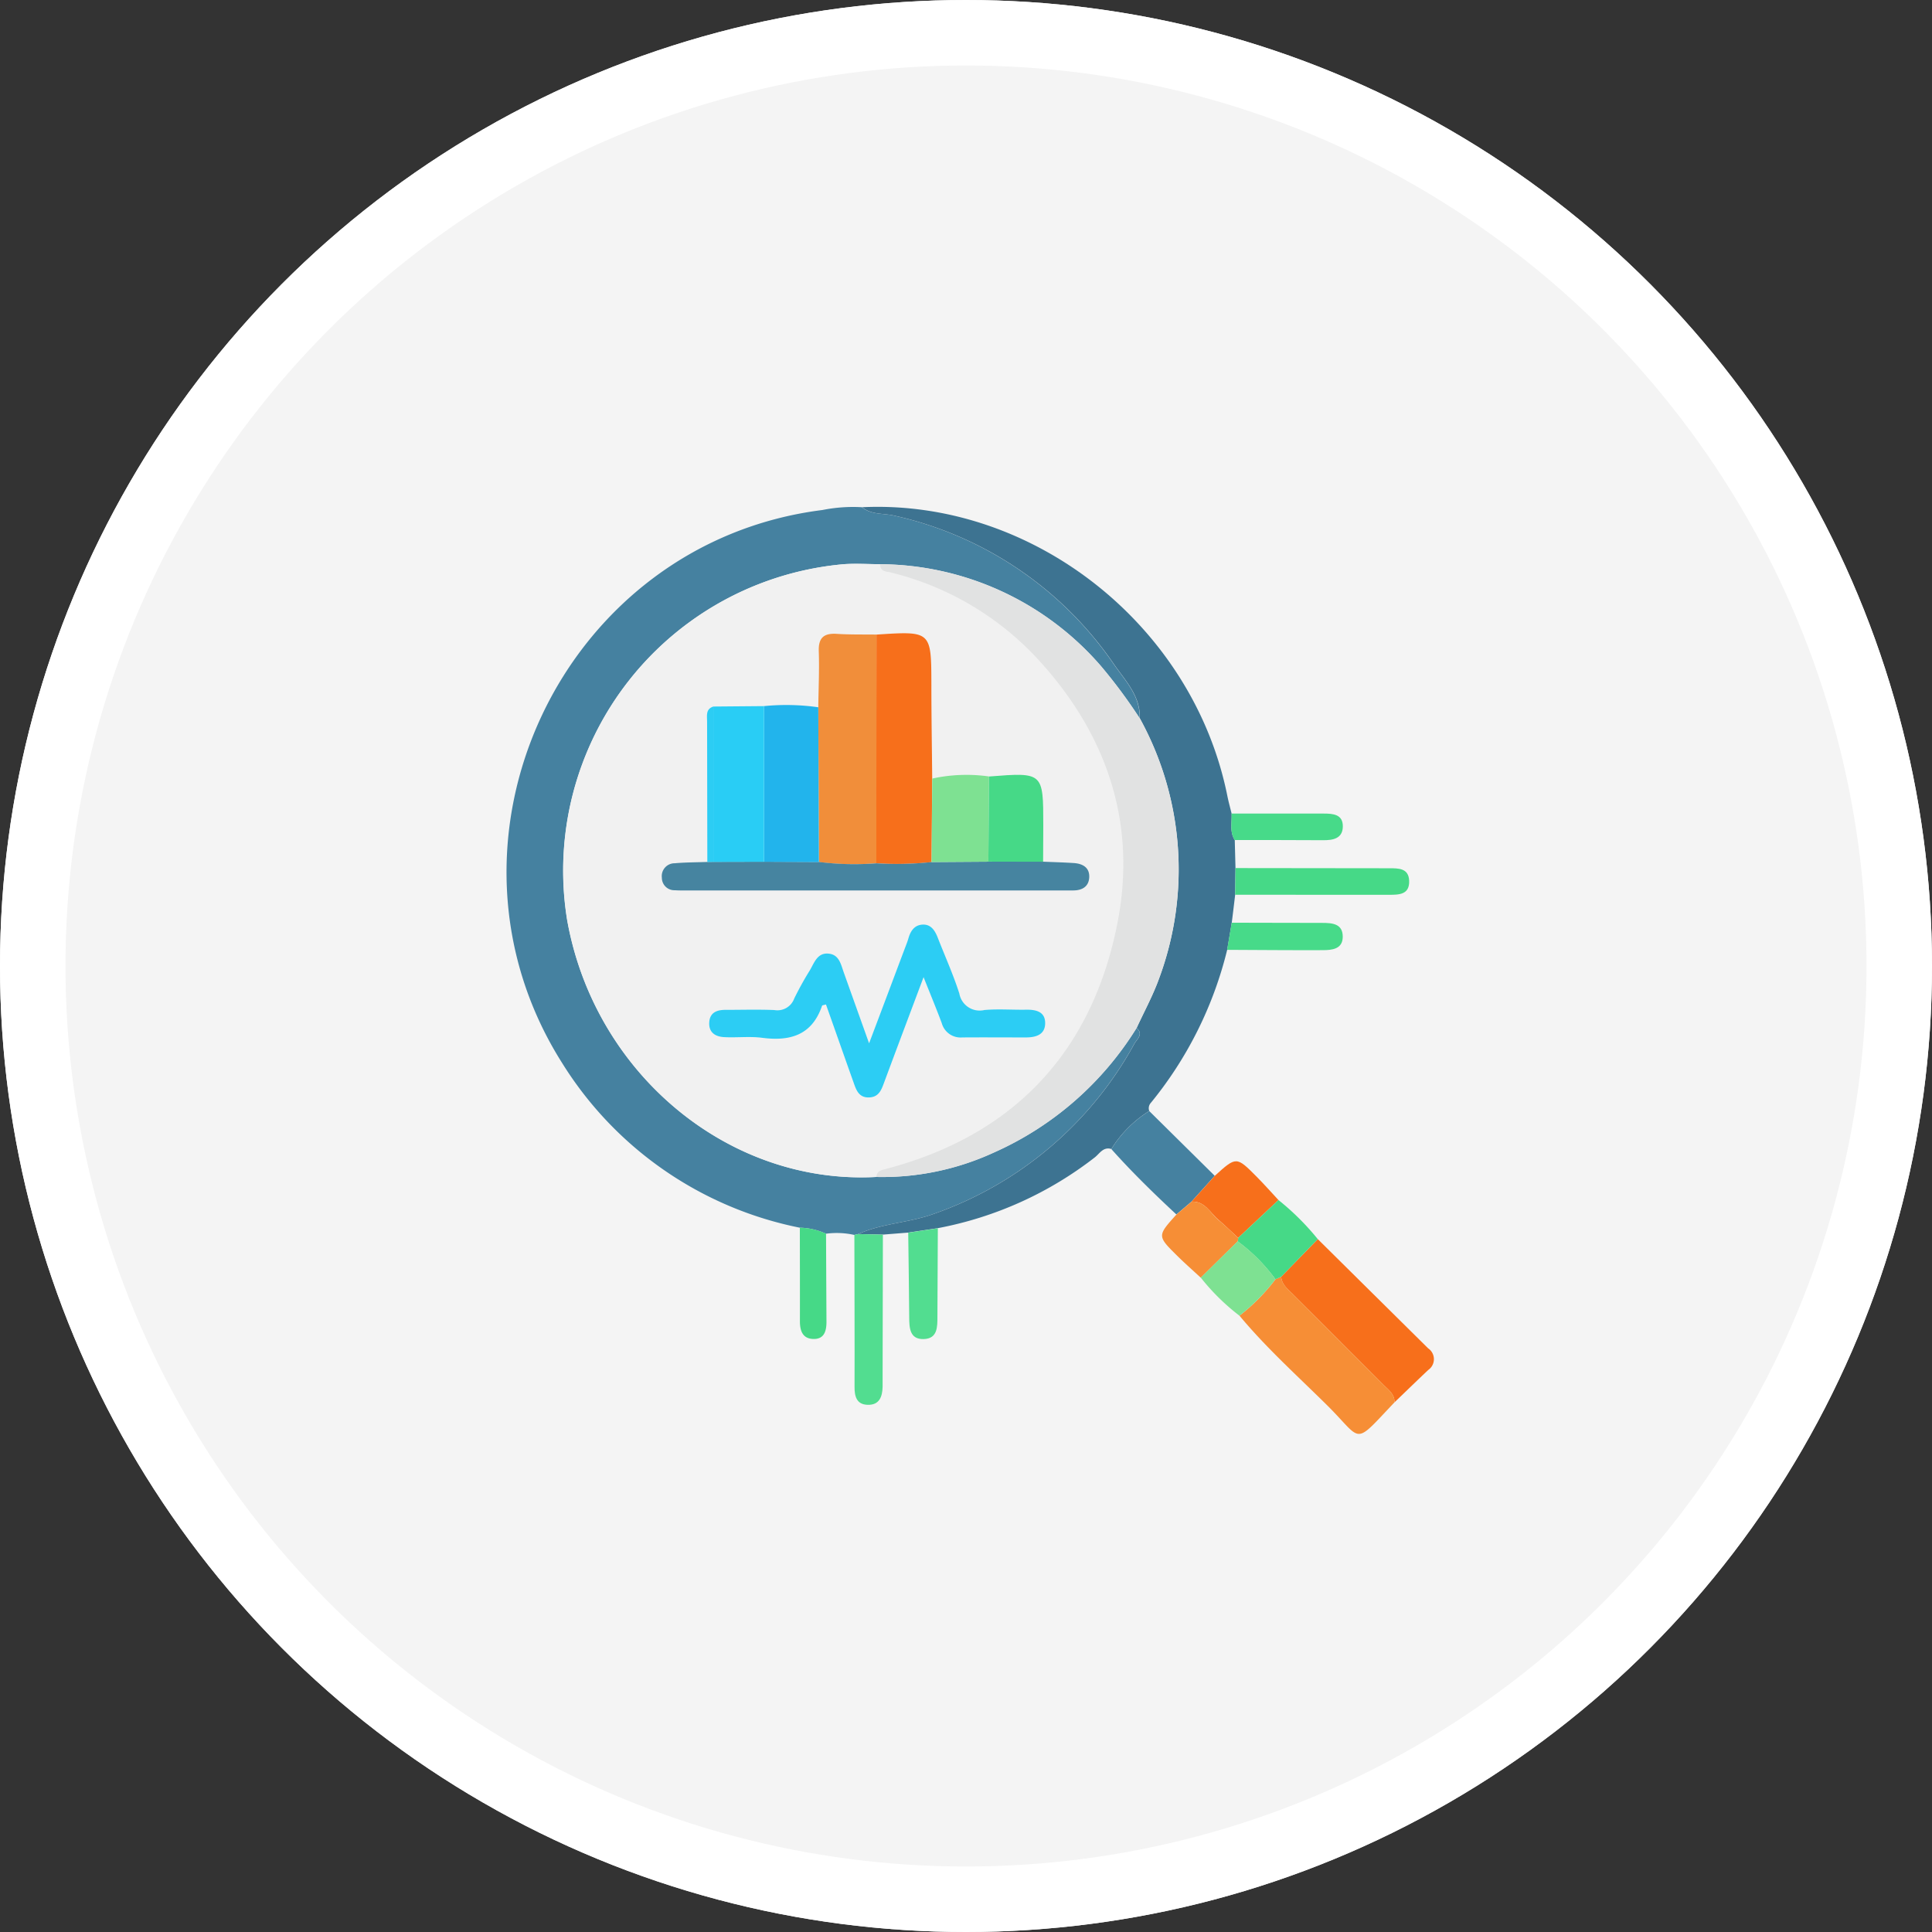 <svg xmlns="http://www.w3.org/2000/svg" xmlns:xlink="http://www.w3.org/1999/xlink" width="118" height="118" viewBox="0 0 118 118">
  <rect x="0" y="0" width="118" height="118" fill="#333333" stroke="none"/>
  <defs>
    <clipPath id="clip-path">
      <circle id="Elipse_7381" data-name="Elipse 7381" cx="52.262" cy="52.262" r="52.262" transform="translate(0 0)" fill="none" stroke="#707070" stroke-width="1"/>
    </clipPath>
  </defs>
  <g id="Grupo_877466" data-name="Grupo 877466" transform="translate(2093 7632)">
    <g id="Elipse_7428" data-name="Elipse 7428" transform="translate(-2093 -7632)" fill="#f4f4f4" stroke="#fff" stroke-width="4">
      <circle cx="59" cy="59" r="59" stroke="none"/>
      <circle cx="59" cy="59" r="57" fill="none"/>
    </g>
    <g id="Grupo_877035" data-name="Grupo 877035" transform="translate(-2692.832 -11405.832)">
      <g id="Enmascarar_grupo_700350" data-name="Enmascarar grupo 700350" transform="translate(606.832 3780.833)" clip-path="url(#clip-path)">
        <g id="Grupo_877041" data-name="Grupo 877041" transform="translate(254.697 836.85)">
          <path id="Trazado_238383" data-name="Trazado 238383" d="M-212.845-768.867a22.218,22.218,0,0,1-14.5-10.029c-8.618-13.574-.048-31.8,15.877-33.805a9.536,9.536,0,0,1,2.416-.171c.581.478,1.321.357,1.985.518a22.057,22.057,0,0,1,13.4,9.074c.691,1,1.62,1.93,1.576,3.3a32.074,32.074,0,0,0-2.362-3.185,17.965,17.965,0,0,0-13.5-6.227c-.733,0-1.469-.051-2.2,0a18.79,18.79,0,0,0-16.909,21.721c1.665,9.382,9.857,16.2,18.886,15.705a16.276,16.276,0,0,0,7.153-1.481,19.613,19.613,0,0,0,8.741-7.617c.445.38.018.687-.131.953a22.386,22.386,0,0,1-12.227,10.389c-1.523.561-3.166.575-4.644,1.243l-.237.053a4.9,4.9,0,0,0-1.73-.073A4.025,4.025,0,0,0-212.845-768.867Z" fill="#4581a0"/>
          <path id="Trazado_238384" data-name="Trazado 238384" d="M-133.708-768.445c1.478-.668,3.121-.682,4.644-1.243a22.387,22.387,0,0,0,12.227-10.389c.149-.266.575-.573.131-.953.458-1,.99-1.971,1.363-3a19.128,19.128,0,0,0-1.168-15.916c.044-1.369-.885-2.3-1.576-3.3a22.057,22.057,0,0,0-13.4-9.074c-.664-.161-1.4-.039-1.985-.518,10.449-.494,20.222,7.234,22.309,17.64.072.359.171.713.258,1.07.031.543-.132,1.109.193,1.617l.044,1.712-.02,1.63q-.1.853-.207,1.707l-.28,1.657a23.614,23.614,0,0,1-4.66,9.343.493.493,0,0,0-.1.5,7.207,7.207,0,0,0-2.315,2.322c-.5-.152-.72.289-1.018.518a22.365,22.365,0,0,1-9.579,4.317l-1.809.271-1.547.122Z" transform="translate(-75.57 -0.034)" fill="#3d7391"/>
          <path id="Trazado_238385" data-name="Trazado 238385" d="M-14.75-610.768q3.37,3.336,6.741,6.671A.8.8,0,0,1-8-602.779c-.694.654-1.377,1.32-2.065,1.98.01-.509-.377-.771-.683-1.078q-2.757-2.766-5.521-5.525c-.308-.308-.677-.579-.718-1.068Z" transform="translate(-166.461 -157.402)" fill="#f76f1b"/>
          <path id="Trazado_238386" data-name="Trazado 238386" d="M-25.947-600.386c.042.489.411.76.718,1.068q2.759,2.764,5.521,5.525c.305.306.693.568.683,1.078-2.582,2.716-1.893,2.373-4.153.143-1.8-1.779-3.691-3.48-5.316-5.436a11.876,11.876,0,0,0,2.2-2.227Z" transform="translate(-157.5 -165.487)" fill="#f68e36"/>
          <path id="Trazado_238387" data-name="Trazado 238387" d="M-63.854-643.791a7.206,7.206,0,0,1,2.315-2.322l4,3.955-1.421,1.577-.922.784C-61.256-641.076-62.6-642.385-63.854-643.791Z" transform="translate(-129.966 -129.879)" fill="#4581a0"/>
          <path id="Trazado_238388" data-name="Trazado 238388" d="M-134.544-612.164l1.506.037q-.009,4.253-.017,8.506c0,.258,0,.515,0,.773-.013.614-.193,1.137-.92,1.113-.675-.021-.8-.527-.794-1.1.007-1.436,0-2.872,0-4.308q0-2.485-.011-4.971Z" transform="translate(-74.735 -156.315)" fill="#52dd90"/>
          <path id="Trazado_238389" data-name="Trazado 238389" d="M-29.7-711.541l.02-1.63q4.693.006,9.387.011c.573,0,1.191-.008,1.219.766.03.852-.621.856-1.238.855Q-25.011-711.543-29.7-711.541Z" transform="translate(-156.557 -77.661)" fill="#46d987"/>
          <path id="Trazado_238390" data-name="Trazado 238390" d="M-41.724-629.78l1.421-1.577c1.315-1.189,1.319-1.193,2.562.061.456.46.886.946,1.327,1.42l-2.46,2.311c-.4-.366-.788-.747-1.2-1.1C-40.587-629.088-40.9-629.818-41.724-629.78Z" transform="translate(-147.198 -140.68)" fill="#f76f1b"/>
          <path id="Trazado_238391" data-name="Trazado 238391" d="M-28.953-619.238l2.46-2.311a15.736,15.736,0,0,1,2.4,2.386l-2.237,2.3-.349.152a10.821,10.821,0,0,0-2.306-2.316A1.16,1.16,0,0,0-28.953-619.238Z" transform="translate(-157.119 -149.007)" fill="#46d987"/>
          <path id="Trazado_238392" data-name="Trazado 238392" d="M-45.206-618.9a1.165,1.165,0,0,1-.031.208l-2.254,2.221c-.483-.448-.979-.883-1.446-1.346-1.22-1.207-1.215-1.212-.041-2.514l.922-.784c.828-.039,1.138.692,1.647,1.12C-45.994-619.651-45.606-619.271-45.206-618.9Z" transform="translate(-140.866 -149.341)" fill="#f68e36"/>
          <path id="Trazado_238393" data-name="Trazado 238393" d="M-31.906-696.434l.28-1.657c1.84,0,3.679.013,5.519.011.627,0,1.271.048,1.263.856-.007.746-.653.807-1.215.809C-28.008-696.407-29.957-696.425-31.906-696.434Z" transform="translate(-154.843 -89.404)" fill="#47da89"/>
          <path id="Trazado_238394" data-name="Trazado 238394" d="M-119.913-613.5l1.809-.271c-.01,1.792-.021,3.584-.026,5.377,0,.642.017,1.369-.84,1.391s-.879-.689-.883-1.344C-119.865-610.067-119.892-611.785-119.913-613.5Z" transform="translate(-86.313 -155.062)" fill="#52dd90"/>
          <path id="Trazado_238395" data-name="Trazado 238395" d="M-39.17-607.943l2.254-2.221a10.816,10.816,0,0,1,2.306,2.316,11.87,11.87,0,0,1-2.2,2.227A13.4,13.4,0,0,1-39.17-607.943Z" transform="translate(-149.187 -157.873)" fill="#7ee192"/>
          <path id="Trazado_238396" data-name="Trazado 238396" d="M-30.545-726.608c-.325-.508-.162-1.074-.193-1.617,1.875,0,3.75,0,5.625,0,.59,0,1.194.05,1.173.81-.02.719-.6.82-1.2.817C-26.941-726.611-28.743-726.607-30.545-726.608Z" transform="translate(-155.742 -65.936)" fill="#47da89"/>
          <path id="Trazado_238397" data-name="Trazado 238397" d="M-149.824-613.914a4.025,4.025,0,0,1,1.6.367q.012,2.688.026,5.378c0,.572-.138,1.074-.815,1.05-.649-.022-.808-.511-.807-1.086C-149.816-610.108-149.822-612.011-149.824-613.914Z" transform="translate(-63.021 -154.953)" fill="#46d987"/>
          <path id="Trazado_238398" data-name="Trazado 238398" d="M-196.114-759.693c-9.028.49-17.221-6.323-18.886-15.705a18.79,18.79,0,0,1,16.909-21.721c.729-.051,1.466,0,2.2,0,.012.481.4.436.71.517a18.08,18.08,0,0,1,8.892,5.243c4.257,4.609,6.1,10.065,4.886,16.2-1.56,7.863-6.356,12.955-14.212,14.993C-195.906-760.088-196.094-760.005-196.114-759.693Zm6.879-24.458a9.762,9.762,0,0,0-3.465.13c-.018-1.914-.046-3.829-.05-5.743-.008-3.277,0-3.277-3.354-3.054-.808-.012-1.618.008-2.423-.044s-1.135.239-1.106,1.071c.04,1.136-.015,2.276-.03,3.413a13.831,13.831,0,0,0-3.31-.072l-3.1.026c-.485.154-.386.567-.387.916q0,4.291.014,8.583c-.662.024-1.326.02-1.985.079a.784.784,0,0,0-.789.885.762.762,0,0,0,.789.763c.294.021.59.013.884.013h18.138l5.309,0c.555,0,.962-.239.983-.815.021-.594-.41-.825-.945-.859-.624-.04-1.249-.056-1.874-.083,0-.736.01-1.471.01-2.207C-185.92-784.411-185.921-784.411-189.235-784.151Zm-4,12.254c.449,1.131.8,1.972,1.116,2.827a1.193,1.193,0,0,0,1.251.871c1.29-.013,2.58,0,3.87,0,.605,0,1.18-.146,1.194-.851.014-.721-.551-.854-1.166-.844-.848.014-1.7-.054-2.542.019a1.258,1.258,0,0,1-1.532-1c-.368-1.155-.871-2.267-1.313-3.4-.169-.432-.389-.836-.918-.817s-.754.392-.885.853c-.06.212-.146.417-.224.624-.689,1.831-1.379,3.662-2.174,5.774l-1.55-4.338c-.173-.482-.276-1.064-.9-1.137-.7-.081-.89.536-1.161,1.005a19.333,19.333,0,0,0-.963,1.738,1.091,1.091,0,0,1-1.215.7c-.993-.043-1.99-.009-2.985-.012-.543,0-.964.172-.99.785s.389.855.917.881c.772.039,1.557-.059,2.319.041,1.714.224,3.045-.165,3.656-1.958.012-.035.111-.039.238-.079.552,1.562,1.1,3.121,1.655,4.678.173.485.31,1.029,1,1,.6-.029.746-.5.916-.961C-194.87-767.542-194.105-769.567-193.232-771.9Z" transform="translate(-12.056 -12.274)" fill="#f1f1f1"/>
          <path id="Trazado_238399" data-name="Trazado 238399" d="M-128.7-759.61c.021-.312.208-.4.5-.47,7.856-2.039,12.652-7.13,14.212-14.993,1.218-6.137-.629-11.593-4.886-16.2a18.081,18.081,0,0,0-8.892-5.243c-.309-.082-.7-.036-.71-.517a17.965,17.965,0,0,1,13.5,6.227,32.074,32.074,0,0,1,2.362,3.185,19.129,19.129,0,0,1,1.168,15.916c-.372,1.03-.9,2-1.363,3a19.613,19.613,0,0,1-8.741,7.617A16.277,16.277,0,0,1-128.7-759.61Z" transform="translate(-79.47 -12.356)" fill="#e1e2e2"/>
          <path id="Trazado_238400" data-name="Trazado 238400" d="M-161.735-694.332c-.873,2.329-1.638,4.355-2.391,6.385-.171.46-.316.931-.916.961-.686.034-.823-.51-1-1-.555-1.557-1.1-3.116-1.655-4.678-.127.04-.226.045-.238.079-.611,1.793-1.942,2.182-3.656,1.958-.762-.1-1.547,0-2.319-.041-.528-.027-.944-.27-.917-.881s.447-.786.99-.785c1,0,1.992-.031,2.985.011a1.091,1.091,0,0,0,1.215-.7,19.338,19.338,0,0,1,.963-1.738c.271-.469.461-1.087,1.161-1.005.625.073.729.654.9,1.137l1.55,4.338c.8-2.112,1.485-3.943,2.174-5.774.078-.207.164-.412.224-.624.131-.461.37-.835.885-.853s.75.385.918.817c.441,1.132.945,2.244,1.313,3.4a1.258,1.258,0,0,0,1.532,1c.841-.073,1.694-.005,2.542-.019.614-.01,1.18.123,1.166.844-.014.7-.589.851-1.194.851-1.29,0-2.58-.01-3.87,0a1.193,1.193,0,0,1-1.251-.871C-160.935-692.36-161.286-693.2-161.735-694.332Z" transform="translate(-43.553 -89.838)" fill="#2ccdf4"/>
          <path id="Trazado_238401" data-name="Trazado 238401" d="M-144.738-773.343c.014-1.138.069-2.278.03-3.414-.029-.832.305-1.123,1.106-1.071s1.615.033,2.423.044q0,6.985-.008,13.969a17.485,17.485,0,0,1-3.511-.076Z" transform="translate(-66.981 -27.309)" fill="#f18e3a"/>
          <path id="Trazado_238402" data-name="Trazado 238402" d="M-128.7-763.927q0-6.985.008-13.969c3.352-.222,3.346-.222,3.354,3.054,0,1.914.033,3.829.05,5.743l-.04,5.1A20.217,20.217,0,0,1-128.7-763.927Z" transform="translate(-79.473 -27.196)" fill="#f76f1b"/>
          <path id="Trazado_238403" data-name="Trazado 238403" d="M-174.807-714.832a20.217,20.217,0,0,0,3.372-.076l3.466-.023,3.343,0c.625.026,1.25.042,1.873.083.535.035.966.266.945.859-.021.576-.428.815-.983.815l-5.309,0h-18.138c-.295,0-.591.008-.884-.013a.762.762,0,0,1-.789-.763.784.784,0,0,1,.789-.885c.659-.059,1.323-.056,1.985-.08l.37-.008,3.1-.007,3.347.015A17.485,17.485,0,0,0-174.807-714.832Z" transform="translate(-33.362 -76.291)" fill="#4684a0"/>
          <path id="Trazado_238404" data-name="Trazado 238404" d="M-156.349-748.569l-3.347-.016,0-9.511a13.809,13.809,0,0,1,3.31.072Q-156.368-753.3-156.349-748.569Z" transform="translate(-55.332 -42.629)" fill="#22b4ec"/>
          <path id="Trazado_238405" data-name="Trazado 238405" d="M-170.6-757.871l0,9.511-3.1.007q0-4.746,0-9.491Z" transform="translate(-44.429 -42.854)" fill="#29cdf5"/>
          <path id="Trazado_238406" data-name="Trazado 238406" d="M-109.992-733.556l-3.466.023.04-5.1a9.779,9.779,0,0,1,3.465-.129Q-109.972-736.157-109.992-733.556Z" transform="translate(-91.339 -57.666)" fill="#7ee192"/>
          <path id="Trazado_238407" data-name="Trazado 238407" d="M-97.795-733.6q.02-2.6.04-5.2c3.314-.26,3.315-.26,3.314,3,0,.736-.007,1.471-.01,2.207Z" transform="translate(-103.536 -57.625)" fill="#46d987"/>
          <path id="Trazado_238408" data-name="Trazado 238408" d="M-175.077-757.753q0,4.746,0,9.491l-.37.008q-.009-4.291-.014-8.583C-175.463-757.186-175.561-757.6-175.077-757.753Z" transform="translate(-43.049 -42.946)" fill="#2ccdf4"/>
        </g>
      </g>
    </g>
  </g>
</svg>
